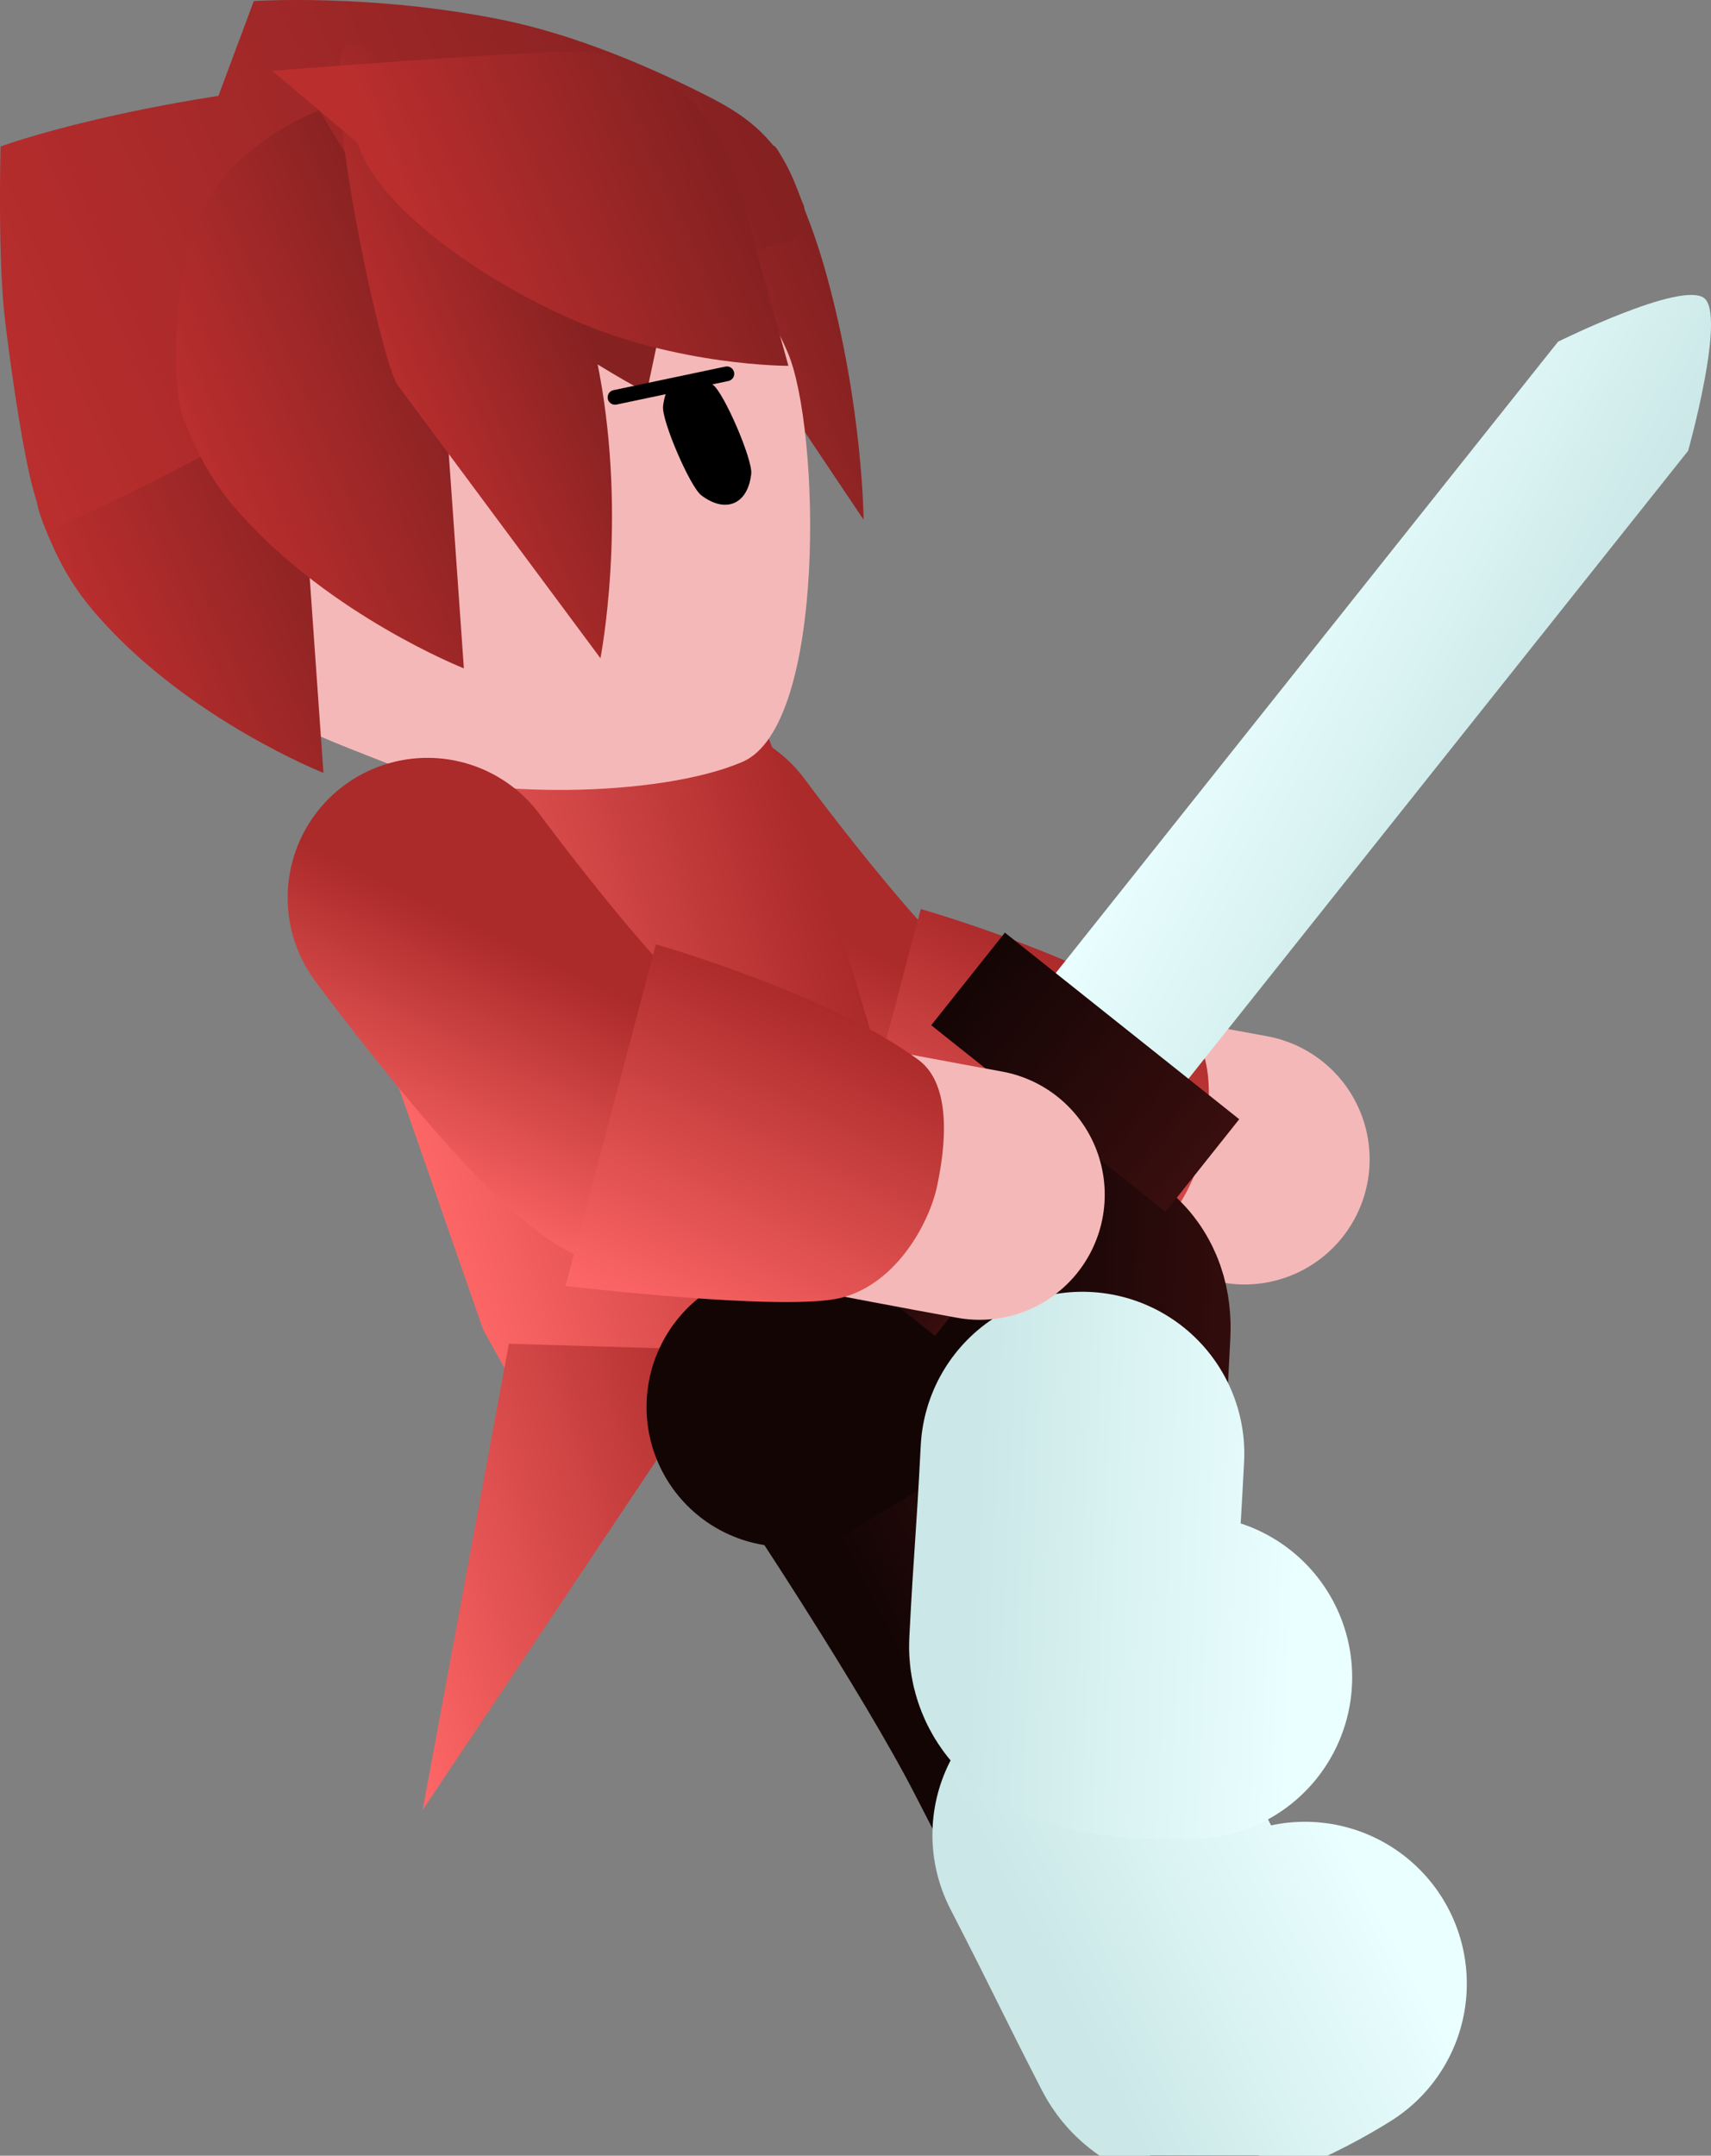 <svg version="1.1" xmlns="http://www.w3.org/2000/svg" xmlns:xlink="http://www.w3.org/1999/xlink" width="58.131" height="73.213" viewBox="0,0,58.131,73.213"><rect x="0" y="0" width="58.131" height="73.213" fill="#808080" stroke="none"/><defs><linearGradient x1="246.543" y1="206.896" x2="254.954" y2="202.478" gradientUnits="userSpaceOnUse" id="color-1"><stop offset="0" stop-color="#140505"/><stop offset="1" stop-color="#390e0e"/></linearGradient><linearGradient x1="250.079" y1="214.74" x2="259.817" y2="209.625" gradientUnits="userSpaceOnUse" id="color-2"><stop offset="0" stop-color="#cbe7e7"/><stop offset="1" stop-color="#eaffff"/></linearGradient><linearGradient x1="234.964" y1="185.912" x2="239.077" y2="177.348" gradientUnits="userSpaceOnUse" id="color-3"><stop offset="0" stop-color="#ff6767"/><stop offset="1" stop-color="#ab2a2a"/></linearGradient><linearGradient x1="245.954" y1="191.454" x2="251.306" y2="180.312" gradientUnits="userSpaceOnUse" id="color-4"><stop offset="0" stop-color="#ff6767"/><stop offset="1" stop-color="#ab2a2a"/></linearGradient><linearGradient x1="227.885" y1="185.274" x2="243.233" y2="180.349" gradientUnits="userSpaceOnUse" id="color-5"><stop offset="0" stop-color="#ff6767"/><stop offset="1" stop-color="#ab2a2a"/></linearGradient><linearGradient x1="226.423" y1="202.012" x2="240.428" y2="197.518" gradientUnits="userSpaceOnUse" id="color-6"><stop offset="0" stop-color="#ff6767"/><stop offset="1" stop-color="#ab2a2a"/></linearGradient><linearGradient x1="242.242" y1="196.989" x2="254.023" y2="193.208" gradientUnits="userSpaceOnUse" id="color-7"><stop offset="0" stop-color="#ff6767"/><stop offset="1" stop-color="#ab2a2a"/></linearGradient><linearGradient x1="248.277" y1="191.743" x2="257.769" y2="192.148" gradientUnits="userSpaceOnUse" id="color-8"><stop offset="0" stop-color="#140505"/><stop offset="1" stop-color="#390e0e"/></linearGradient><linearGradient x1="247.286" y1="200.247" x2="258.276" y2="200.716" gradientUnits="userSpaceOnUse" id="color-9"><stop offset="0" stop-color="#cbe7e7"/><stop offset="1" stop-color="#eaffff"/></linearGradient><linearGradient x1="246.107" y1="187.42" x2="248.611" y2="189.401" gradientUnits="userSpaceOnUse" id="color-10"><stop offset="0" stop-color="#140505"/><stop offset="1" stop-color="#390e0e"/></linearGradient><linearGradient x1="257.151" y1="167.496" x2="266.092" y2="172.471" gradientUnits="userSpaceOnUse" id="color-11"><stop offset="0" stop-color="#eaffff"/><stop offset="1" stop-color="#cbe7e7"/></linearGradient><linearGradient x1="247.105" y1="180.549" x2="255.096" y2="186.869" gradientUnits="userSpaceOnUse" id="color-12"><stop offset="0" stop-color="#140505"/><stop offset="1" stop-color="#390e0e"/></linearGradient><linearGradient x1="232.119" y1="159.672" x2="242.012" y2="155.418" gradientUnits="userSpaceOnUse" id="color-13"><stop offset="0" stop-color="#ba2e2e"/><stop offset="1" stop-color="#852121"/></linearGradient><linearGradient x1="213.765" y1="159.224" x2="239.019" y2="148.366" gradientUnits="userSpaceOnUse" id="color-14"><stop offset="0" stop-color="#ba2e2e"/><stop offset="1" stop-color="#852121"/></linearGradient><linearGradient x1="220.15" y1="168.22" x2="240.991" y2="159.259" gradientUnits="userSpaceOnUse" id="color-15"><stop offset="0" stop-color="#ffd499"/><stop offset="1" stop-color="#ffd599"/></linearGradient><linearGradient x1="217.779" y1="169.928" x2="226.479" y2="166.187" gradientUnits="userSpaceOnUse" id="color-16"><stop offset="0" stop-color="#ba2e2e"/><stop offset="1" stop-color="#852121"/></linearGradient><linearGradient x1="213.524" y1="159.904" x2="239.228" y2="148.852" gradientUnits="userSpaceOnUse" id="color-17"><stop offset="0" stop-color="#ba2e2e"/><stop offset="1" stop-color="#852121"/></linearGradient><linearGradient x1="222.548" y1="166.379" x2="231.248" y2="162.638" gradientUnits="userSpaceOnUse" id="color-18"><stop offset="0" stop-color="#ba2e2e"/><stop offset="1" stop-color="#852121"/></linearGradient><linearGradient x1="227.617" y1="161.262" x2="234.324" y2="158.379" gradientUnits="userSpaceOnUse" id="color-19"><stop offset="0" stop-color="#ba2e2e"/><stop offset="1" stop-color="#852121"/></linearGradient><linearGradient x1="229.403" y1="157.543" x2="239.073" y2="153.385" gradientUnits="userSpaceOnUse" id="color-20"><stop offset="0" stop-color="#ba2e2e"/><stop offset="1" stop-color="#852121"/></linearGradient><linearGradient x1="225.964" y1="187.112" x2="230.077" y2="178.548" gradientUnits="userSpaceOnUse" id="color-21"><stop offset="0" stop-color="#ff6767"/><stop offset="1" stop-color="#ab2a2a"/></linearGradient><linearGradient x1="236.954" y1="192.654" x2="242.306" y2="181.512" gradientUnits="userSpaceOnUse" id="color-22"><stop offset="0" stop-color="#ff6767"/><stop offset="1" stop-color="#ab2a2a"/></linearGradient></defs><g transform="translate(-214.23,-147.294)"><g data-paper-data="{&quot;isPaintingLayer&quot;:true}" fill-rule="nonzero" stroke-linejoin="miter" stroke-miterlimit="10" stroke-dasharray="" stroke-dashoffset="0" style="mix-blend-mode: normal"><g fill="none" stroke-linecap="round"><path d="M258.095,214.782c0,0 -3.07,1.957 -3.574,0.975c-1.244,-2.421 -3.6,-7.004 -4.987,-9.702c-1.974,-3.841 -6.31,-10.335 -6.31,-10.335" stroke="url(#color-1)" stroke-width="9.5"/><path d="M258.565,214.665c0,0 -3.475,2.216 -4.046,1.104c-1.408,-2.74 -1.54,-3.103 -3.11,-6.158" stroke="url(#color-2)" stroke-width="11"/></g><g><path d="M256.513,186.667c0,0 -8.777,-1.589 -11.154,-2.251c-2.819,-0.786 -7.477,-7.196 -7.477,-7.196" fill="none" stroke="#f5b8b8" stroke-width="8.5" stroke-linecap="round"/><path d="M248.335,185.353c-0.805,-0.207 -1.351,-0.149 -3.248,-0.805c-1.961,-0.678 -7.334,-7.966 -7.334,-7.966" fill="none" stroke="url(#color-3)" stroke-width="9.5" stroke-linecap="round"/><path d="M251.841,190.161c-1.886,0.504 -9.4,-0.395 -9.4,-0.395l3.072,-11.6c0,0 5.855,1.667 8.918,3.92c1.153,0.848 0.925,2.949 0.632,4.31c-0.256,1.193 -1.336,3.262 -3.222,3.766z" fill="url(#color-4)" stroke="none" stroke-width="0" stroke-linecap="butt"/></g><g stroke-width="0" stroke-linecap="butt"><path d="M225.37,175.312c0.009,-1.208 2.539,-1.167 2.539,-1.167l8.905,-2.858c0,0 2.121,-1.427 2.777,-0.539c0.656,0.888 3.428,8.936 3.428,8.936l2.546,8.514l0.379,2.343l-7.042,2.612l-6.926,1.694l-1.328,-2.391l-2.816,-8.076c0,0 -2.49,-5.402 -2.462,-9.069z" fill="url(#color-5)" stroke="#001966"/><path d="M228.59,208.765l2.929,-15.836l7.509,0.227z" fill="url(#color-6)" stroke="none"/><path d="M240.842,192.627l4.905,-4.21l10.444,11.544z" data-paper-data="{&quot;index&quot;:null}" fill="url(#color-7)" stroke="none"/></g><g fill="none" stroke-linecap="round"><path d="M240.946,195.077c0,0 10.563,-6.873 10.34,-2.56c-0.156,3.03 -0.422,8.176 -0.562,10.895c-0.057,1.103 3.581,0.953 3.581,0.953" stroke="url(#color-8)" stroke-width="9.5"/><path d="M254.67,204.259c0,0 -4.118,0.17 -4.053,-1.078c0.159,-3.077 0.211,-3.085 0.388,-6.516" stroke="url(#color-9)" stroke-width="11"/></g><g stroke="none" stroke-linecap="butt"><path d="M243.519,190.691l5.201,-6.534l2.478,1.972l-5.201,6.534z" fill="url(#color-10)" stroke-width="0"/><path d="M249.785,180.734l17.379,-21.835c0,0 4.205,-2.085 4.968,-1.478c0.74,0.589 -0.548,5.183 -0.548,5.183l-17.288,21.72z" fill="url(#color-11)" stroke-width="0.5"/><path d="M245.868,182.113l2.503,-3.145l7.962,6.337l-2.503,3.145z" fill="url(#color-12)" stroke-width="0"/></g><g stroke-linecap="butt"><path d="M242.329,156.694c1.217,4.436 1.242,8.251 1.242,8.251c0,0 -4.312,-6.4 -5.323,-8.045c-0.381,-0.619 -4.667,-3.03 -4.667,-3.03c0,0 -6.114,-2.24 -4.875,-2.926c0.958,-0.53 11.784,1.658 11.784,1.658c0,0 -0.167,-1.032 0.491,0.432c0.658,1.464 1.018,2.455 1.348,3.66z" data-paper-data="{&quot;index&quot;:null}" fill="url(#color-13)" stroke="none" stroke-width="0"/><path d="M241.472,154.173c0.559,1.751 -1.471,1.366 -1.471,1.366c0,0 -2.682,-0.963 -5.108,-0.483c-2.397,0.474 -4.525,2.384 -6.429,3.144c-4.07,1.624 -12.209,6.815 -12.209,6.815l6.597,-17.684c0,0 3.99,-0.269 8.466,0.642c2.42,0.493 5.024,1.589 7.121,2.671c1.624,0.838 2.475,1.778 3.034,3.529z" fill="url(#color-14)" stroke="none" stroke-width="0"/><path d="M226.062,153.255c2.875,-1.236 5.985,-1.181 8.688,-0.094c2.703,1.087 4.998,3.207 6.241,6.099c1.101,2.561 1.338,12.673 -1.537,13.909c-2.876,1.236 -9.086,1.248 -11.788,0.162c-2.703,-1.088 -6.273,-2.217 -7.516,-5.11c-1.244,-2.892 -1.203,-6.016 -0.133,-8.725c1.07,-2.709 3.17,-5.004 6.046,-6.24z" fill="#f5b8b8" stroke="url(#color-15)" stroke-width="0"/><path d="M238.455,160.364c0.383,0.293 1.349,2.54 1.298,3.02c-0.052,0.481 -0.249,0.849 -0.58,0.991c-0.331,0.142 -0.734,0.032 -1.118,-0.261c-0.383,-0.293 -1.349,-2.54 -1.298,-3.02c0.052,-0.481 0.249,-0.849 0.58,-0.991c0.331,-0.142 0.734,-0.032 1.118,0.261z" data-paper-data="{&quot;index&quot;:null}" fill="#000000" stroke="none" stroke-width="1.301"/><path d="M215.667,164.982c-0.56,-1.458 0.371,-0.785 0.371,-0.785c0,0 -0.559,-5.113 1.12,-7.788c2.073,-3.303 6.533,-4.324 7.378,-4.624c1.087,-0.386 -0.183,9.463 -0.183,9.463l0.866,12.295c0,0 -4.514,-1.78 -7.616,-5.269c-0.843,-0.948 -1.377,-1.832 -1.937,-3.29z" data-paper-data="{&quot;index&quot;:null}" fill="url(#color-16)" stroke="none" stroke-width="0"/><path d="M241.54,154.285c0.137,0.319 -0.558,1.134 -0.558,1.134c0,0 -1.127,0.444 -2.283,0.9c-1.578,0.622 -1.678,-2.915 -6.249,-1.113c-1.838,0.725 -4.851,3.837 -7.106,5.189c-5.135,3.079 -9.486,4.931 -9.486,4.931c0,0 -0.364,-0.753 -0.618,-1.88c-0.363,-1.612 -0.672,-3.914 -0.835,-5.236c-0.258,-2.096 -0.156,-5.94 -0.156,-5.94c0,0 4.49,-1.672 12.547,-2.327c5.493,-0.447 10.897,0.087 13.476,2.077c0.665,0.513 1,1.641 1.268,2.264z" fill="url(#color-17)" stroke="none" stroke-width="0"/><path d="M220.437,161.433c-0.304,-0.792 -0.524,-4.653 0.814,-7.227c1.125,-2.164 3.823,-3.167 3.823,-3.167l4.05,6.659l0.866,12.295c0,0 -4.514,-1.78 -7.616,-5.269c-0.843,-0.948 -1.377,-1.832 -1.937,-3.29z" data-paper-data="{&quot;index&quot;:null}" fill="url(#color-18)" stroke="none" stroke-width="0"/><path d="M227.174,151.874c-0.298,-1.217 0.622,-0.483 0.622,-0.483l10.378,-0.035l-1.974,9.272c0,0 -4.814,-2.469 -7.573,-5.835c-0.75,-0.914 -1.156,-1.702 -1.454,-2.92z" fill="#852121" stroke="none" stroke-width="0"/><path d="M234.594,159.972c0.943,5.066 0.036,9.677 0.036,9.677c0,0 -5.541,-7.46 -6.893,-9.28c-0.563,-0.759 -2.77,-11.001 -1.703,-11.587c0.895,-0.491 6.459,5.487 7.202,7.095c0.743,1.608 1.101,2.718 1.357,4.094z" data-paper-data="{&quot;index&quot;:null}" fill="url(#color-19)" stroke="none" stroke-width="0"/><path d="M223.476,149.698c0,0 8.453,-0.663 10.403,-0.657c0.551,0.002 2.7,0.312 4.177,2.048c1.122,1.318 1.722,4.178 1.722,4.178l1.238,4.451c0,0 -3.71,0.015 -7.3,-1.553c-3.079,-1.344 -6.673,-3.826 -7.339,-6.02z" fill="url(#color-20)" stroke="none" stroke-width="0"/></g><g><path d="M247.513,187.867c0,0 -8.777,-1.589 -11.154,-2.251c-2.819,-0.786 -7.477,-7.196 -7.477,-7.196" fill="none" stroke="#f5b8b8" stroke-width="8.5" stroke-linecap="round"/><path d="M239.335,186.553c-0.805,-0.207 -1.351,-0.149 -3.248,-0.805c-1.961,-0.678 -7.334,-7.966 -7.334,-7.966" fill="none" stroke="url(#color-21)" stroke-width="9.5" stroke-linecap="round"/><path d="M242.841,191.361c-1.886,0.504 -9.4,-0.395 -9.4,-0.395l3.072,-11.6c0,0 5.855,1.667 8.918,3.92c1.153,0.848 0.925,2.949 0.632,4.31c-0.256,1.193 -1.336,3.262 -3.222,3.766z" fill="url(#color-22)" stroke="none" stroke-width="0" stroke-linecap="butt"/></g><path d="M238.925,159.989l-3.8,0.8" fill="none" stroke="#000000" stroke-width="0.5" stroke-linecap="round"/></g></g></svg><!--rotationCenter:25.770355770027095:32.706475480254824-->